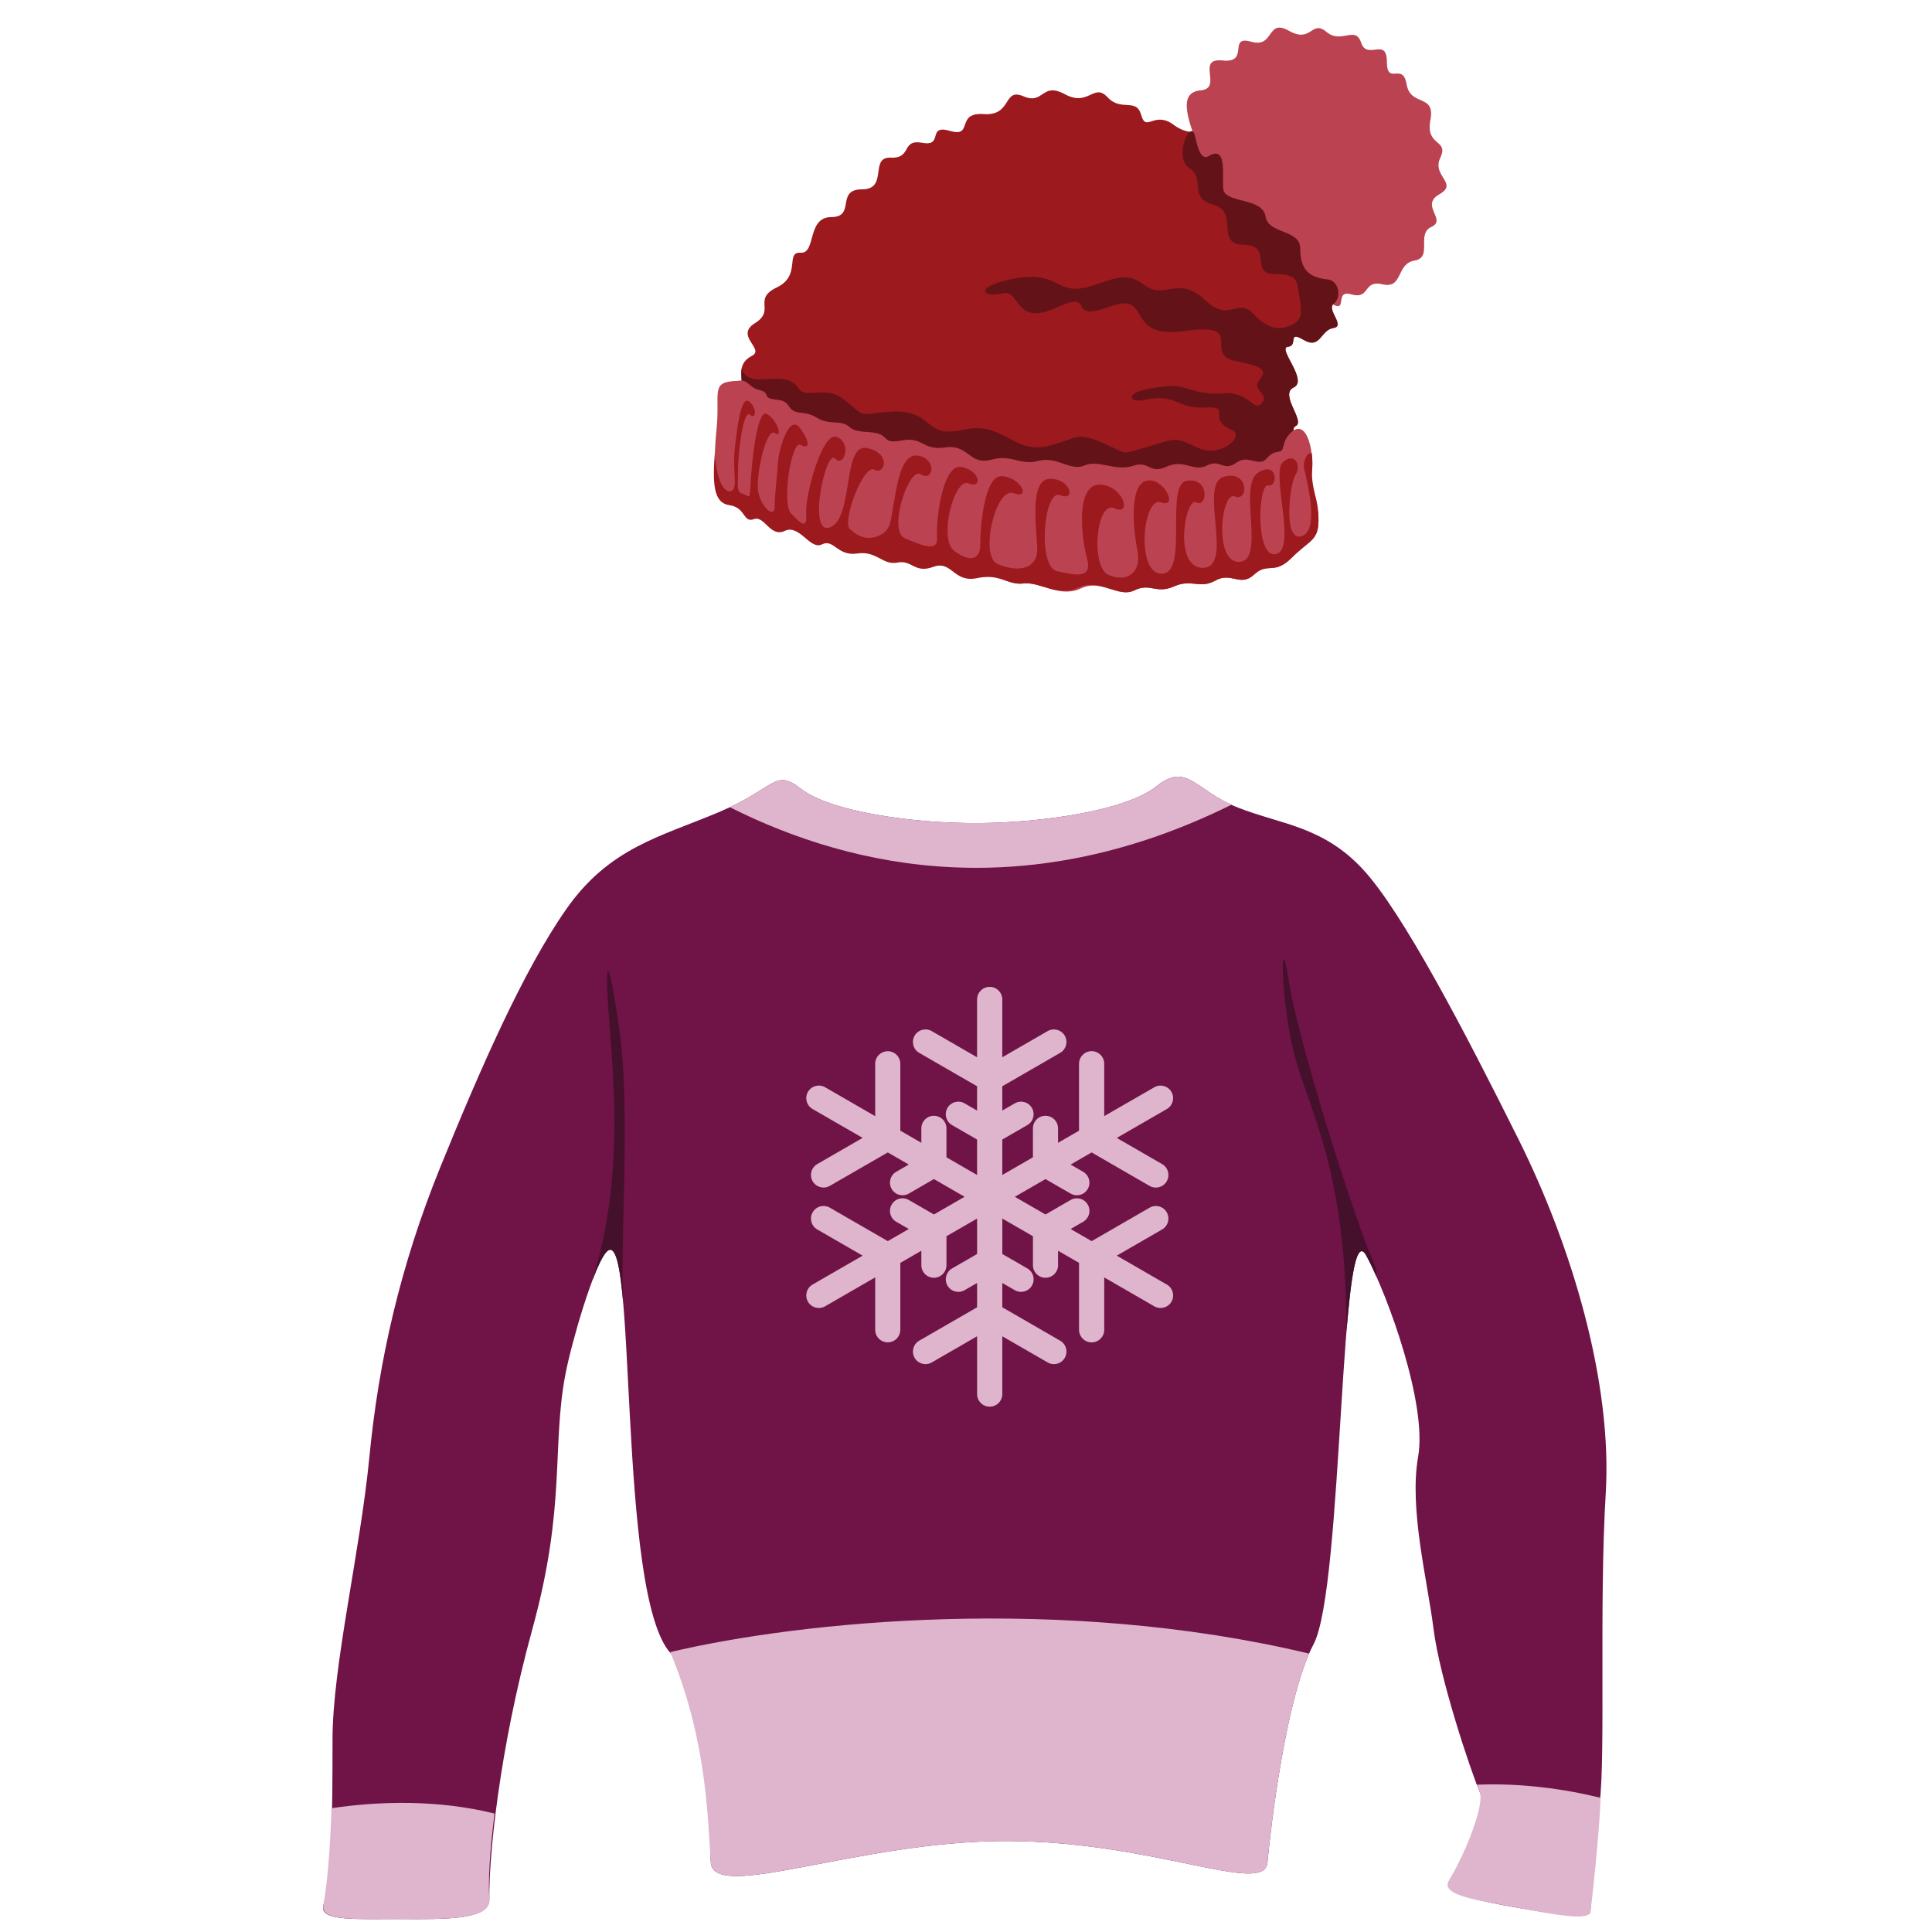 <?xml version="1.0" encoding="utf-8"?>
<!DOCTYPE svg PUBLIC "-//W3C//DTD SVG 1.1//EN" "http://www.w3.org/Graphics/SVG/1.1/DTD/svg11.dtd">
<svg version="1.1" id="Слой_1" xmlns="http://www.w3.org/2000/svg" xmlns:xlink="http://www.w3.org/1999/xlink" x="0px" y="0px"
	 width="150px" height="150px" viewBox="0 0 150 150" enable-background="new 0 0 150 150" xml:space="preserve">
<g>
	<path fill-rule="evenodd" clip-rule="evenodd" fill="#701347" d="M76.199,63.901c4.781-0.056,11.211-0.953,13.599-2.864
		c2.388-1.91,2.979,0.356,6.327,1.668s6.578,1.438,9.682,4.78c3.104,3.343,7.94,12.644,12.099,20.99
		c4.16,8.346,7.286,18.896,6.763,27.481c-0.522,8.585,0,20.296-0.478,24.116c-0.477,3.82-0.579,6.996-0.716,8.357
		c-0.066,0.654-2.82,0.172-5.614-0.309c-3.019-0.52-6.06-1.113-5.13-2.317c1.792-2.319,2.865-5.014,2.149-6.686
		c-0.716-1.671-3.104-8.834-3.582-12.655c-0.478-3.82-1.91-9.312-1.194-13.371c0.716-4.059-2.348-12.491-4.019-15.595
		c-2.104-3.907-1.77,25.761-4.099,30.16c-2.149,4.059-3.343,14.326-3.582,16.953c-0.239,2.626-8.835-1.671-20.296-1.671
		c-11.461,0-22.683,4.775-22.922,1.671c-0.239-3.104,1.994-10.744-3.104-16.236c-4.246-4.575-2.544-33.687-4.981-31.187
		c-0.976,1-2.731,7.04-3.205,9.531c-1.069,5.622,0.068,10.195-2.558,19.746c-2.627,9.551-3.398,17.908-3.343,21.012
		c0.029,1.632-3.581,1.534-7.049,1.519c-3.128-0.013-6.167,0.204-5.845-1.042c0.681-2.626,0.716-7.163,0.716-12.894
		c0-5.73,2.149-14.565,2.865-21.967c0.716-7.402,2.388-14.804,5.492-22.445c3.104-7.641,6.447-15.281,9.789-20.057
		c3.343-4.775,7.277-5.61,11.817-7.52c4.54-1.91,4.315-3.462,6.464-1.79C64.395,62.951,70.697,63.965,76.199,63.901L76.199,63.901z"
		/>
	<path fill-rule="evenodd" clip-rule="evenodd" fill="#DEB5CC" d="M38.397,140.804c-0.384,2.99-0.505,5.324-0.402,6.67
		c0.126,1.632-3.578,1.534-7.049,1.519c-3.13-0.013-6.071,0.204-5.844-1.042c0.317-1.746,0.529-4.337,0.636-7.561
		C29.488,139.824,34.079,139.729,38.397,140.804L38.397,140.804z"/>
	<path fill-rule="evenodd" clip-rule="evenodd" fill="#DEB5CC" d="M124.249,139.576c-0.019,0.177,0.078-0.914-0.027,1.012
		c-0.105,1.925-0.513,6.206-0.747,7.841c-0.104,0.725-2.696,0.242-5.614-0.309c-2.865-0.541-6.082-0.923-5.373-2.105
		c1.432-2.387,2.781-5.99,2.392-6.898c-0.389-0.908-0.137-0.331-0.222-0.553C118.046,138.422,121.4,138.879,124.249,139.576
		L124.249,139.576z"/>
	<path fill-rule="evenodd" clip-rule="evenodd" fill="#DEB5CC" d="M101.639,128.385c-1.93,4.443-3.008,13.742-3.234,16.223
		c-0.239,2.626-8.835-1.671-20.296-1.671c-11.461,0-22.683,4.775-22.922,1.671c-0.239-3.104-0.239-9.312-3.104-16.236
		c-0.014-0.034-0.028-0.07-0.042-0.105C62.137,125.879,82.445,123.798,101.639,128.385L101.639,128.385z"/>
	<path fill-rule="evenodd" clip-rule="evenodd" fill="#DEB5CC" d="M76.199,63.901c4.781-0.056,11.211-0.953,13.599-2.864
		c2.258-1.806,2.91,0.122,5.805,1.446c-15.681,7.757-29.132,5.116-38.934,0.19c3.632-1.716,3.579-2.948,5.577-1.394
		C64.395,62.951,70.697,63.965,76.199,63.901L76.199,63.901z"/>
	<path fill-rule="evenodd" clip-rule="evenodd" fill="#44102B" d="M48.396,101.274c-0.255-3.015-0.613-4.787-1.294-4.089
		c-0.314,0.322-0.708,1.165-1.115,2.244c2.315-7.452,1.752-14.625,1.342-19.751c-0.413-5.165-0.2-6.289,0.74,0.129
		c0.939,6.417,0.014,17.076,0.327,21.459L48.396,101.274L48.396,101.274z"/>
	<path fill-rule="evenodd" clip-rule="evenodd" fill="#44102B" d="M106.856,99.089c-0.275-0.618-0.536-1.158-0.771-1.593
		c-0.746-1.386-1.185,1.455-1.546,5.892l-0.001-0.206c0-12.768-3.151-17.41-4.146-21.722c-0.995-4.311-0.995-9.783-0.331-5.306
		c0.663,4.477,5.14,18.737,6.798,22.385C106.86,98.722,106.858,98.905,106.856,99.089L106.856,99.089z"/>
	<path fill="#DEB5CC" d="M89.62,84.415c0.467-0.268,1.062-0.107,1.331,0.36c0.268,0.467,0.107,1.062-0.359,1.33l-3.886,2.243
		l3.523,2.034c0.467,0.27,0.626,0.868,0.356,1.334c-0.27,0.467-0.868,0.626-1.334,0.356l-4.497-2.597l-1.63,0.941l0.973,0.562
		c0.467,0.27,0.626,0.868,0.356,1.334c-0.27,0.467-0.868,0.626-1.334,0.356l-1.947-1.124l-2.38,1.374l2.38,1.374l1.947-1.124
		c0.467-0.27,1.064-0.111,1.334,0.356c0.27,0.467,0.111,1.064-0.356,1.334l-0.973,0.562l1.632,0.942l4.499-2.598
		c0.467-0.268,1.063-0.107,1.331,0.36c0.268,0.467,0.107,1.062-0.359,1.331l-3.521,2.033l3.887,2.245
		c0.467,0.268,0.628,0.864,0.359,1.331c-0.268,0.467-0.864,0.627-1.331,0.359l-3.887-2.244v4.065c0,0.541-0.438,0.979-0.979,0.979
		c-0.541,0-0.979-0.438-0.979-0.979v-5.196l-1.629-0.941v1.123c0,0.538-0.437,0.975-0.975,0.975c-0.538,0-0.975-0.436-0.975-0.975
		l0-2.249l-2.377-1.373v2.751l1.941,1.121c0.467,0.268,0.628,0.864,0.359,1.331c-0.268,0.467-0.864,0.628-1.331,0.359l-0.97-0.56
		v1.887l4.491,2.593c0.467,0.268,0.628,0.864,0.36,1.331c-0.268,0.467-0.864,0.628-1.331,0.359l-3.52-2.032v4.488
		c0,0.54-0.438,0.979-0.979,0.979c-0.541,0-0.979-0.438-0.979-0.979v-4.488l-3.52,2.032c-0.467,0.268-1.063,0.107-1.331-0.359
		c-0.268-0.467-0.107-1.062,0.359-1.331l4.492-2.593v-1.887l-0.97,0.56c-0.467,0.268-1.063,0.107-1.331-0.359
		c-0.268-0.467-0.107-1.063,0.36-1.331l1.941-1.121v-2.751l-2.377,1.373v2.249c0,0.538-0.436,0.975-0.975,0.975
		c-0.538,0-0.975-0.436-0.975-0.975v-1.123L69.9,98.051l0,5.193c0,0.538-0.437,0.975-0.975,0.975c-0.538,0-0.975-0.437-0.975-0.975
		l0-4.068l-3.89,2.246c-0.467,0.268-1.063,0.107-1.331-0.359c-0.268-0.467-0.107-1.063,0.359-1.331l3.886-2.243l-3.523-2.034
		c-0.467-0.27-0.626-0.868-0.356-1.335c0.27-0.467,0.868-0.626,1.335-0.356l4.497,2.596l1.63-0.941l-0.973-0.562
		c-0.467-0.27-0.626-0.868-0.356-1.334c0.27-0.467,0.868-0.626,1.335-0.356l1.947,1.124l2.38-1.374l-2.38-1.374l-1.947,1.124
		c-0.467,0.27-1.064,0.111-1.335-0.356c-0.27-0.467-0.111-1.064,0.356-1.334l0.973-0.562l-1.63-0.941l-4.497,2.596
		c-0.467,0.27-1.064,0.111-1.335-0.356c-0.27-0.467-0.111-1.064,0.356-1.334l3.523-2.034l-3.886-2.243
		c-0.467-0.268-0.628-0.864-0.359-1.33c0.268-0.467,0.864-0.628,1.331-0.36l3.89,2.246l0-4.068c0-0.538,0.437-0.975,0.975-0.975
		c0.538,0,0.975,0.437,0.975,0.975l0,5.193l1.633,0.943v-1.123c0-0.538,0.437-0.975,0.975-0.975c0.538,0,0.975,0.437,0.975,0.975
		l0,2.248l2.377,1.373v-2.751l-1.941-1.121c-0.467-0.268-0.628-0.864-0.36-1.33c0.268-0.467,0.864-0.628,1.331-0.359l0.97,0.56
		v-1.886l-4.492-2.593c-0.467-0.268-0.628-0.864-0.359-1.331c0.268-0.467,0.864-0.628,1.331-0.359l3.52,2.032v-4.488
		c0-0.541,0.438-0.979,0.979-0.979c0.541,0,0.979,0.438,0.979,0.979v4.488l3.52-2.032c0.467-0.268,1.062-0.107,1.331,0.359
		c0.268,0.467,0.107,1.063-0.36,1.331l-4.491,2.593v1.886l0.97-0.56c0.467-0.268,1.063-0.107,1.331,0.359
		c0.268,0.467,0.107,1.062-0.359,1.33l-1.941,1.121v2.751l2.377-1.373l0-2.248c0-0.538,0.437-0.975,0.975-0.975
		c0.538,0,0.975,0.437,0.975,0.975v1.123l1.629-0.941v-5.196c0-0.541,0.438-0.979,0.979-0.979c0.54,0,0.979,0.438,0.979,0.979v4.065
		L89.62,84.415L89.62,84.415z"/>
</g>
<g>
	<path fill-rule="evenodd" clip-rule="evenodd" fill="#9C191E" d="M57.856,30.616c-0.461-1.768-0.461-2.46,0.538-2.998
		c0.999-0.538-1.384-1.537,0.231-2.537c1.614-0.999-0.231-1.845,1.691-2.768c1.922-0.922,0.615-2.768,1.845-2.691
		c1.23,0.077,0.461-2.768,2.383-2.768s0.308-2.153,2.383-2.153c2.076,0,0.538-2.537,2.229-2.46c1.691,0.077,0.769-1.461,2.46-1.153
		c1.691,0.307,0.308-1.461,2.152-0.923c1.845,0.538,0.384-1.461,2.614-1.307c2.229,0.154,1.461-2.076,3.075-1.384
		c1.614,0.692,1.384-1.153,3.229-0.154c1.845,0.999,2.23-0.923,3.306,0.231c1.076,1.153,2.229,0,2.614,1.384
		c0.384,1.384,1-0.384,2.537,0.769c1.538,1.153,2.46-0.077,3.613,1.461c1.153,1.538,9.917,11.455,8.918,12.224
		c-1,0.769,0.846,1.922-0.154,2.076c-0.999,0.154-0.999,1.691-2.306,0.923c-1.307-0.769-0.384,0.461-1.23,0.538
		c-0.846,0.077,1.614,2.614,0.461,3.152c-1.153,0.538,0.922,2.614,0.154,2.998c-0.769,0.384,1.461,2.306-0.154,3.998
		C98.832,38.765,64.314,39.534,57.856,30.616L57.856,30.616z"/>
	<path fill-rule="evenodd" clip-rule="evenodd" fill="#BB4250" d="M92.913,11.166c-0.692-1.999-1.456-3.992,0.308-4.151
		c1.764-0.16-0.433-2.543,1.703-2.319c2.136,0.225,0.368-1.989,2.209-1.459c1.841,0.53,1.173-1.845,2.942-0.846
		c1.768,0.999,1.736-0.9,2.911,0.085c1.176,0.985,2.233-0.542,2.695,0.842c0.461,1.384,1.995-0.463,1.995,1.459
		c0,1.922,1.23-0.004,1.531,1.764c0.301,1.768,2.248,0.7,1.849,2.78c-0.399,2.08,1.461,1.465,0.771,2.921
		c-0.69,1.456,1.444,1.98-0.079,2.844c-1.523,0.864,0.607,1.975-0.607,2.527c-1.214,0.552,0.125,2.381-1.319,2.618
		c-1.444,0.237-0.868,2.209-2.466,1.845c-1.598-0.364-0.923,1.208-2.454,0.775c-1.531-0.433,0.158,2.076-2.225,0.231
		C100.293,21.237,93.066,14.626,92.913,11.166L92.913,11.166z"/>
	<path fill-rule="evenodd" clip-rule="evenodd" fill="#631317" d="M103.072,21.693c0.887,0.083,1.103,1.408,0.492,1.879
		c-0.612,0.471,0.957,1.741-0.042,1.894c-0.999,0.154-0.999,1.691-2.306,0.923c-1.307-0.769-0.384,0.461-1.23,0.538
		c-0.846,0.077,1.614,2.614,0.461,3.152c-1.153,0.538,0.922,2.614,0.154,2.998c-0.769,0.384,1.461,2.306-0.154,3.998
		c-0.894,0.937-11.881,1.589-22.605,0.471c-5.19-0.931-20.921-0.313-20.27-8.941c0.626,1.832,3.346-0.131,4.429,1.55
		c0.558,0.866,2.04-0.259,3.443,0.807c1.554,1.181,1.153,1.309,2.769,1.093c1.615-0.215,2.647-0.152,3.608,0.618
		c0.961,0.771,1.39,1.034,3.071,0.678c1.681-0.356,2.477,0.183,3.984,0.962c1.508,0.779,2.614,0.288,3.641-0.026
		c1.027-0.315,1.264-0.72,3.203,0.142c1.938,0.862,1.206,0.894,3.419,0.248c2.213-0.646,2.021-0.782,3.842,0.08
		c1.821,0.863,3.703-0.944,2.669-1.379c-2.065-0.868,0.113-1.873-2.079-1.738c-2.231,0.138-2.192-1.169-4.792-0.576
		c-1.193,0.272-1.829-0.854,2.152-1.093c1.123-0.067,1.999,0.735,3.992,0.569c2.184-0.181,2.389,1.58,3.079,0.716
		c0.499-0.625-0.656-1.014-0.362-1.529c0.431-0.754,1.19-1.134-1.61-1.673c-2.8-0.538,0.87-3.05-4.007-2.356
		c-4.877,0.693-2.435-3.175-5.912-1.875c-3.477,1.3-0.861-1.447-4.121,0.068c-3.259,1.516-2.746-1.495-4.175-1.113
		c-1.43,0.382-2.389-0.487,0.842-1.133c3.23-0.646,3.338,0.969,5.169,0.754c1.831-0.215,3.338-1.615,4.954-0.323
		c1.615,1.292,2.692-0.754,4.738,1.185c2.046,1.938,2.477-0.323,3.877,1.185c1.4,1.508,2.522,1.017,3.123,0.646
		c0.601-0.371,0.552-0.993,0.356-2.095c-0.196-1.102,0.003-1.717-1.935-1.717c-1.938,0-0.098-2.268-2.36-2.268
		c-2.261,0-0.355-2.562-2.358-3.108c-2.003-0.546-0.603-1.999-1.852-2.824c-1.249-0.825-0.037-3.641,0.352-2.711
		c0.138,0.331,0.341,2.228,1.132,1.747c1.608-0.979,0.908,2.164,1.172,2.746c0.402,0.886,3.015,0.538,3.231,1.938
		c0.215,1.4,2.692,0.997,2.692,2.477C100.948,20.755,101.474,21.543,103.072,21.693L103.072,21.693z"/>
	<path fill-rule="evenodd" clip-rule="evenodd" fill="#BB4250" d="M57.297,29.568c-2.214,0.062-1.368,0.836-1.666,3.767
		c-0.298,2.931-0.12,5.125,1.264,5.324c1.384,0.2,1.038,1.644,1.884,1.337c0.845-0.308,0.999,1.384,2.153,0.846
		c1.153-0.538,1.96,1.448,2.882,0.987c0.923-0.461,1.2,0.875,2.738,0.645c1.538-0.231,2.221,1.123,3.375,0.893
		c1.153-0.231,1.384,0.935,2.844,0.397c1.461-0.538,1.307,1.384,3.152,1c1.845-0.384,2.229,0.692,3.536,0.538
		c1.307-0.154,2.844,1.153,4.459,0.384c1.614-0.769,2.921,0.769,4.151,0.154c1.23-0.615,1.691,0.307,3.075-0.308
		c1.384-0.615,1.999,0.231,3.229-0.461c1.23-0.692,1.922,0.538,2.998-0.461c1.076-0.999,1.538,0.077,2.921-1.307
		c1.384-1.384,2.076-1.307,2.076-2.921c0-1.614-0.659-2.406-0.505-3.867c0.154-1.461-0.418-4.21-1.708-2.857
		c-0.271,0.284-0.386,0.485-0.536,1.081c-0.149,0.597-0.597,0.06-1.253,0.835c-0.656,0.776-1.373-0.358-2.387,0.358
		c-1.014,0.716-1.223-0.328-2.268,0.209c-1.044,0.537-1.76-0.537-3.133,0.09c-1.373,0.627-1.313-0.507-2.626-0.06
		c-1.313,0.448-2.685-0.507-3.759-0.03c-1.074,0.477-2.119-0.746-3.581-0.358c-1.462,0.388-1.969-0.537-3.67-0.09
		c-1.701,0.448-1.73-1.223-3.551-0.955c-1.82,0.269-1.671-0.865-3.402-0.537c-1.73,0.328-0.686-0.567-2.596-0.656
		c-1.91-0.089-1.044-0.686-2.566-0.746c-1.522-0.06-1.283-0.626-2.596-0.746c-1.313-0.119-0.656-0.895-1.91-1.015
		c-1.253-0.119-0.431-0.532-1.326-0.741C58.103,30.088,58.082,29.407,57.297,29.568L57.297,29.568z"/>
	<path fill-rule="evenodd" clip-rule="evenodd" fill="#9C191E" d="M55.515,34.951c-0.205,2.627-0.14,4.091,1.128,4.273
		c1.269,0.183,1.038,1.393,1.884,1.085c0.846-0.308,1.251,1.447,2.404,0.908c1.153-0.538,1.96,1.511,2.882,1.05
		c0.923-0.461,1.2,0.938,2.738,0.708c1.538-0.231,1.97,0.935,3.123,0.704c1.153-0.231,1.321,0.872,2.782,0.334
		c1.461-0.538,1.558,1.258,3.403,0.874c1.845-0.384,2.292,0.566,3.599,0.412c1.307-0.154,2.656,1.09,4.27,0.322
		c1.614-0.769,3.11,0.831,4.34,0.217c1.23-0.615,1.691,0.307,3.075-0.308c1.384-0.615,1.999,0.231,3.229-0.461
		c1.23-0.692,1.922,0.538,2.998-0.461c1.076-0.999,1.538,0.077,2.921-1.307c1.384-1.384,2.076-1.307,2.076-2.921
		c0-1.614-0.402-1.962-0.505-3.376c-0.027-0.372,0.102-1.083-0.024-1.819c-0.323-0.123-0.711,0.641-0.576,1.225
		c0.305,1.321,1.169,4.878-0.254,5.234c-1.423,0.356-0.864-4.167-0.406-4.828c0.457-0.661-0.102-1.779-1.016-0.915
		c-0.915,0.864,1.118,6.708-0.508,7.115c-1.626,0.406-1.423-5.489-0.61-5.336c0.813,0.152,0.712-1.982-0.813-0.966
		c-1.524,1.016,0.61,6.81-1.423,6.911c-2.033,0.102-1.423-5.539-0.356-5.082c1.067,0.457,1.118-2.083-0.864-1.524
		c-1.982,0.559,0.813,6.962-1.575,7.064c-2.388,0.102-1.423-5.539-0.559-5.082c0.864,0.458,1.067-1.931-0.711-1.677
		c-1.779,0.254,0.152,7.115-1.931,7.216c-2.083,0.102-1.524-6.047-0.102-5.539c1.423,0.508,0.203-1.982-1.118-1.677
		c-1.321,0.305-1.067,3.608-0.711,5.387c0.356,1.779-0.813,2.541-2.236,1.931c-1.423-0.61-0.965-5.844,0.457-5.183
		c1.423,0.661,0.661-1.829-1.169-1.829c-1.83,0-1.423,4.065-0.966,5.692c0.457,1.626-0.813,1.372-2.338,1.016
		c-1.525-0.356-1.016-6.403,0.254-5.895c1.27,0.508,0.813-1.27-0.762-1.27c-1.575,0-1.118,3.354-1.016,5.285
		c0.102,1.931-1.728,1.931-3.1,1.321c-1.372-0.61-0.152-5.996,1.27-5.488c1.423,0.508,0.508-1.27-0.915-1.321
		c-1.423-0.051-1.677,4.167-1.677,5.336c0,1.169-0.813,1.372-2.033,0.457c-1.22-0.915,0-5.692,1.118-5.234
		c1.118,0.457,0.915-1.016-0.559-1.27c-1.474-0.254-1.982,4.218-1.88,5.437c0.102,1.22-1.118,0.661-2.49,0.102
		c-1.372-0.559,0.305-5.59,1.22-4.98c0.915,0.61,1.321-1.067-0.102-1.423c-1.423-0.356-1.728,2.287-1.982,3.608
		c-0.254,1.321-0.153,2.084-1.067,2.541c-0.915,0.457-1.677,0.153-2.338-0.457c-0.661-0.61,1.067-5.082,1.88-4.625
		c0.813,0.457,1.372-1.27-0.559-1.677c-1.931-0.407-1.016,5.386-2.846,6.149c-1.829,0.762-0.356-6.098,0.356-5.336
		c0.712,0.762,1.321-1.22,0.152-1.677c-1.169-0.457-2.49,4.675-2.388,5.946c0.102,1.27-0.407,0.813-1.169,0
		c-0.762-0.813,0.051-5.692,0.711-5.336c0.661,0.356,0.864-0.051,0-1.27c-0.864-1.22-1.677,1.677-1.728,2.642
		c-0.051,0.966-0.254,2.389-0.254,3.405c0,1.017-1.016,0.102-1.27-1.067c-0.254-1.169,0.61-5.082,1.27-4.624
		c0.661,0.457,0.203-1.016-0.61-1.474c-0.813-0.457-1.22,4.319-1.27,5.539c-0.051,1.22-0.101,0.813-0.61,0.661
		c-0.508-0.152-0.356-0.61-0.356-1.931c0-1.321,0.407-4.624,0.915-4.218c0.508,0.407,0.559-0.508-0.051-1.016
		c-0.61-0.508-0.915,1.829-1.118,3.659c-0.203,1.829,0.321,3.205-0.356,3.303C56.09,38.226,55.523,36.845,55.515,34.951
		L55.515,34.951z"/>
</g>
</svg>
